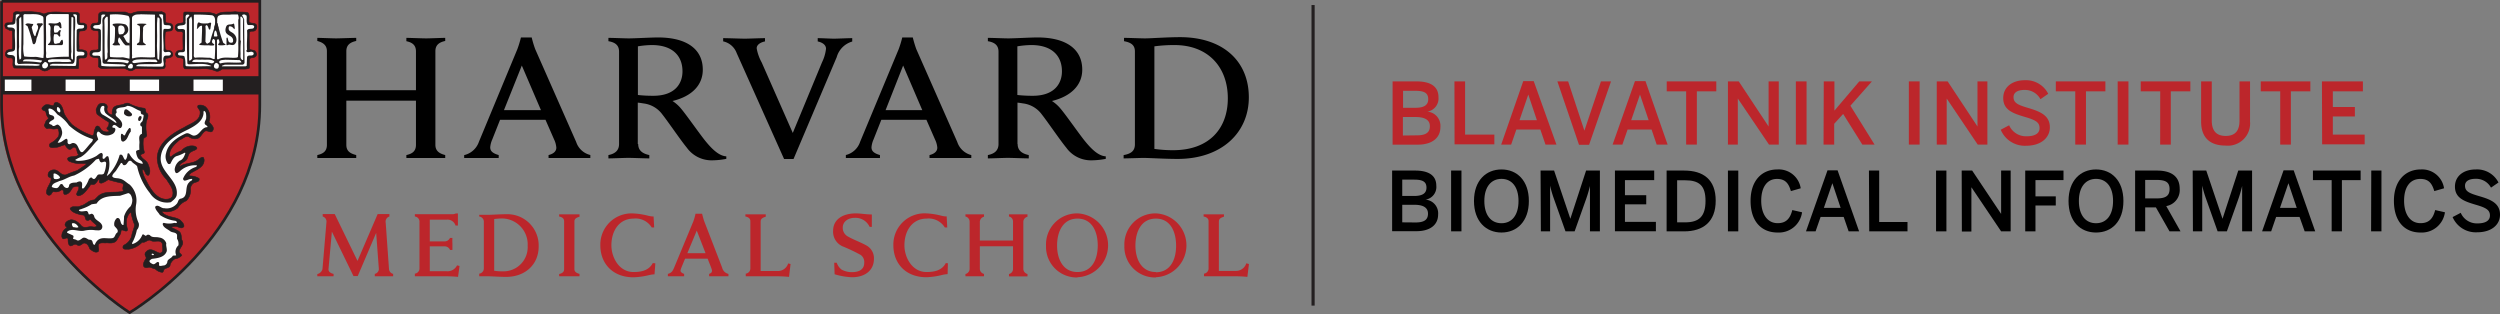 <svg id="Layer_1" data-name="Layer 1" xmlns="http://www.w3.org/2000/svg" viewBox="0 0 427.26 53.7"><rect x="0" y="0" width="427.26" height="53.7" fill="#808080" stroke="none"/><defs><style>.cls-1,.cls-4,.cls-6,.cls-7{fill:none;stroke:#231f20;}.cls-1{stroke-width:0.54px;}.cls-2{fill:#bc262b;}.cls-3{fill:#fff;}.cls-4{stroke-width:0.46px;}.cls-5{fill:#231f20;}.cls-6{stroke-width:0.09px;}.cls-7{stroke-width:0.1px;}</style></defs><title>HMS_DBMI_Logo</title><line class="cls-1" x1="224.41" y1="52.23" x2="224.41" y2="0.86"/><path d="M125.9,9.07a3.17,3.17,0,0,0-2.31-2V6.52c.73,0,3.15.09,3.7.09s2.71-.09,3.45-.09v.56c-.66.13-1.42.5-1.42,1.18a7.73,7.73,0,0,0,.85,2.4l5.32,12.06,5-12.08a7,7,0,0,0,.68-2.31c0-.64-.59-1.07-1.42-1.25V6.52c.66,0,2.28.09,2.79.09s2.38-.09,3.11-.09V7.1A3.85,3.85,0,0,0,143,9.76l-7.38,17.41H134L125.9,9.07Z"/><path d="M54.23,26.5c1-.22,1.64-.65,1.64-1.75v-16c0-1-.63-1.48-1.64-1.75V6.47c.51,0,2.69.09,3.21.09s2.93-.09,3.44-.09V7c-1,.22-1.69.66-1.69,1.75v6.67h11.9V8.79c0-1.09-.63-1.53-1.64-1.75V6.47c.5,0,2.78.09,3.39.09s2.75-.09,3.25-.09V7c-1,.22-1.68.66-1.68,1.75v16c0,1.05.67,1.49,1.68,1.75V27l-3.25,0-3.39,0V26.5c1-.22,1.64-.65,1.64-1.75V17.21H59.19v7.54c0,1.1.68,1.49,1.69,1.75V27l-3.44,0-3.21,0V26.5Zm25.13,0a3.48,3.48,0,0,0,2.49-2.27L88.42,8.4a17.47,17.47,0,0,0,.61-2h1.84a17.26,17.26,0,0,0,.6,2l7,15.86a3.36,3.36,0,0,0,2.42,2.23V27l-3.62,0-3.52,0V26.5c1-.25,1.33-.76,1.33-1.26a3.88,3.88,0,0,0-.38-1.4l-1.47-3.36H85.46l-1.34,3.38a4.1,4.1,0,0,0-.34,1.31c0,.57.3,1,1.45,1.33V27l-2.9,0-3,0V26.5Zm13.09-7.68L89.18,11.2l-3.05,7.62ZM79.36,26.5a3.48,3.48,0,0,0,2.49-2.27L88.42,8.4a17.47,17.47,0,0,0,.61-2h1.84a17.26,17.26,0,0,0,.6,2l7,15.86a3.36,3.36,0,0,0,2.42,2.23V27l-3.62,0-3.52,0V26.5c1-.25,1.33-.76,1.33-1.26a3.88,3.88,0,0,0-.38-1.4l-1.47-3.36H85.46l-1.34,3.38a4.1,4.1,0,0,0-.34,1.31c0,.57.3,1,1.45,1.33V27l-2.9,0-3,0V26.5Zm13.09-7.68L89.18,11.2l-3.05,7.62Zm52.08,7.68A3.43,3.43,0,0,0,147,24.23L153.59,8.4a17.47,17.47,0,0,0,.61-2H156a19.64,19.64,0,0,0,.6,2l7,15.86A3.38,3.38,0,0,0,166,26.5V27l-3.62,0-3.52,0V26.5c1-.25,1.33-.76,1.33-1.26a3.91,3.91,0,0,0-.39-1.4l-1.47-3.36h-7.71l-1.34,3.38a4.1,4.1,0,0,0-.34,1.31c0,.57.3,1,1.45,1.33V27l-2.83,0-3,0V26.5Zm13.09-7.68-3.27-7.62-3,7.62Zm34.43,7.68c1.24-.22,1.91-.71,1.91-1.83V8.79c0-1.09-.67-1.53-1.86-1.75V6.47c.69,0,3,.09,3.57.09,1,0,3.85-.21,6-.21,7.32,0,11.76,4.07,11.76,10.29,0,6-4.62,10.52-12.17,10.52-2.17,0-4.81-.17-5.82-.17-.61,0-2.72.08-3.41.08V26.5Zm5.24-1.05a22.35,22.35,0,0,0,3.21.22c6.14,0,9.34-3.69,9.34-8.86,0-5.35-3.37-9.11-9.12-9.11a25.31,25.31,0,0,0-3.43.22V25.45Z"/><path d="M109.07,24.61c0,1.06.67,1.63,1.9,1.89v.57c-.68,0-2.92-.09-3.56-.09s-2.75.09-3.43.09V26.5c1.14-.22,1.82-.79,1.82-1.89V8.84c0-1-.52-1.58-1.82-1.8V6.47c.69,0,2.86.09,3.47.09,1,0,3.86-.16,5-.16,4.92,0,7.66,2,7.66,5.51,0,2.74-2,4.59-5.18,5.35a6.37,6.37,0,0,1,1.42,1.25c.87,1,3.27,4.45,4.24,5.63s2.22,2.51,3.54,2.58v.43a13,13,0,0,1-2.43.25,5.19,5.19,0,0,1-4.31-2.15c-1.12-1.36-3.07-4.26-4.19-5.69A4.67,4.67,0,0,0,110,17.68c-.31-.05-.6-.1-1-.14v7.07Zm0-8.37a22.93,22.93,0,0,0,2.57.13c3.85,0,5-2.22,5-4.17,0-2.79-1.85-4.5-5.22-4.5a15.09,15.09,0,0,0-2.4.22v8.32Z"/><path d="M173.92,24.61c0,1.06.67,1.63,1.9,1.89v.57c-.68,0-2.92-.09-3.56-.09s-2.75.09-3.43.09V26.5c1.14-.22,1.82-.79,1.82-1.89V8.84c0-1-.53-1.58-1.82-1.8V6.47c.69,0,2.85.09,3.47.09,1,0,3.86-.16,5-.16,4.92,0,7.66,2,7.66,5.51,0,2.74-2.05,4.59-5.18,5.35a6.37,6.37,0,0,1,1.42,1.25c.88,1,3.27,4.45,4.24,5.63s2.21,2.51,3.54,2.58v.43a13.05,13.05,0,0,1-2.43.25,5.18,5.18,0,0,1-4.31-2.15c-1.12-1.36-3.07-4.26-4.19-5.69a4.67,4.67,0,0,0-3.16-1.88c-.32-.05-.6-.1-1-.14v7.07Zm0-8.37a23.07,23.07,0,0,0,2.57.13c3.84,0,5-2.22,5-4.17,0-2.79-1.85-4.5-5.22-4.5a15.09,15.09,0,0,0-2.4.22v8.32Z"/><path class="cls-2" d="M54.23,47.22l1.34,0,1.44,0v-.41c-.69-.15-.9-.53-.87-.81l.58-6.41,3.69,7.59h.73l3.15-7.38.46,6.2a.88.88,0,0,1-.7.81v.41l1.54,0,1.6,0v-.41a.93.93,0,0,1-.71-.83l-.56-7.89A.93.93,0,0,1,66.55,37v-.41c-.42,0-.79,0-1.06,0s-.57,0-.95,0l-3.44,8-3.89-8c-.36,0-.74,0-1,0s-.65,0-1.06,0V37a.9.9,0,0,1,.64,1L55.11,46a1.19,1.19,0,0,1-.88.84v.41Zm16.67,0,1.66,0h3.12a22.09,22.09,0,0,1,2.6.1l.26-1.87-.43-.1a1.79,1.79,0,0,1-1.8,1H73.45V42.1H76a1,1,0,0,1,.91.61h.41c0-.33,0-.87,0-1.05a10.15,10.15,0,0,1,0-1H76.9a1,1,0,0,1-.91.6H73.45V37.54h2.89a1.43,1.43,0,0,1,1.51,1h.41l0-2.06H77.9a1.37,1.37,0,0,1-.61.13H70.9V37a.89.89,0,0,1,.79.81v8.08a.9.9,0,0,1-.79.88v.41Zm11,0,1.66,0c.48,0,1.91.1,2.94.1,3.29,0,5.56-2.15,5.56-5.18a5.35,5.35,0,0,0-5.56-5.53c-1,0-2.46.1-2.94.1l-1.66,0V37a.9.9,0,0,1,.79.82v8.07a.9.9,0,0,1-.79.88v.41Zm2.55-9.78a9.37,9.37,0,0,1,1.51-.1A4.43,4.43,0,0,1,90.18,42a4.13,4.13,0,0,1-4.29,4.37,8.5,8.5,0,0,1-1.43-.1V37.44Zm11.11,9.78,1.77,0,1.71,0v-.41c-.62-.17-.87-.42-.87-.83V37.86c0-.41.25-.65.87-.82v-.41l-1.71,0-1.77,0V37c.62.13.85.41.85.82V46c0,.41-.23.69-.85.83v.41Zm16-2.26c-.64,1.25-1.94,1.53-3.29,1.53-2.46,0-3.78-2.48-3.78-4.57,0-2.54,1.38-4.56,3.78-4.56a3.24,3.24,0,0,1,3.12,1.52h.41L111.7,37a3.64,3.64,0,0,1-.85-.11,12.39,12.39,0,0,0-2.58-.41,5.33,5.33,0,0,0-5.67,5.45c0,3,2,5.46,5.67,5.46A12.69,12.69,0,0,0,111,47a5.15,5.15,0,0,1,.86-.12L112,45Zm2.58,2.26c.42,0,1.25,0,1.46,0s1,0,1.32,0v-.41c-.48-.17-.65-.4-.61-.61a3.3,3.3,0,0,1,.18-.56l.59-1.43h3.86l.56,1.43a4.52,4.52,0,0,1,.18.56c0,.21,0,.44-.49.61v.41l1.67,0c.25,0,1.22,0,1.63,0v-.41a1.43,1.43,0,0,1-1.08-1.09l-3.06-7.92c-.13-.35-.36-1.27-.36-1.27h-1.12a11.35,11.35,0,0,1-.36,1.27l-3.29,7.92c-.23.56-.43.92-1.08,1.09v.41Zm3.33-3.95,1.61-3.86,1.5,3.86Zm10,3.95,1.66,0h3.12a22,22,0,0,1,2.6.1l.26-2.2-.41-.1a1.83,1.83,0,0,1-1.82,1.3H130V37.86c0-.41.25-.65.87-.82v-.41l-1.74,0-1.74,0V37c.62.13.85.41.85.82v8.07a.9.9,0,0,1-.79.88v.41Zm15.17-.35a11.37,11.37,0,0,0,3,.51c2.16,0,3.72-1.15,3.72-3.15A2.48,2.48,0,0,0,148.16,42c-1-.58-2.24-1-3.19-1.55a1.68,1.68,0,0,1-.94-1.58c0-.93.84-1.64,2.05-1.64a2.65,2.65,0,0,1,2.54,1.54H149L149,36.65c-1,0-1.92-.18-2.74-.18-2.06,0-3.88.9-3.88,3A2.73,2.73,0,0,0,144,42.1a28.68,28.68,0,0,1,3.11,1.48,1.49,1.49,0,0,1,.59,1.33c0,1.16-.89,1.6-2.12,1.6a3.65,3.65,0,0,1-1.76-.44A2.49,2.49,0,0,1,143,44.9h-.43l.07,2Zm19-1.91c-.64,1.25-1.94,1.53-3.29,1.53-2.46,0-3.78-2.48-3.78-4.57,0-2.54,1.39-4.56,3.78-4.56a3.25,3.25,0,0,1,3.13,1.52h.41l-.1-1.89a3.7,3.7,0,0,1-.86-.11,12.39,12.39,0,0,0-2.58-.41,5.33,5.33,0,0,0-5.67,5.45c0,3,2,5.46,5.67,5.46a12.69,12.69,0,0,0,2.75-.41,5,5,0,0,1,.85-.12L162,45ZM165,47.22l1.54,0,1.63,0v-.41a.9.9,0,0,1-.71-.83V42.09h5.67V46a.88.88,0,0,1-.69.83v.41l1.61,0,1.55,0v-.41a.94.94,0,0,1-.71-.83V37.86a.93.93,0,0,1,.71-.82v-.41l-1.55,0-1.61,0V37a.87.87,0,0,1,.69.82v3.29h-5.67V37.86a.93.93,0,0,1,.71-.82v-.41l-1.63,0-1.54,0V37a.92.92,0,0,1,.71.82V46a.93.93,0,0,1-.71.83v.41Zm19.15.16a5.46,5.46,0,0,0,0-10.91A5.3,5.3,0,0,0,178.77,42a5.24,5.24,0,0,0,5.38,5.42Zm0-.89c-2.45,0-3.49-2.17-3.49-4.53s1-4.6,3.49-4.6,3.46,2.23,3.46,4.6-1,4.53-3.46,4.53Zm13.39.89a5.46,5.46,0,0,0,0-10.91A5.3,5.3,0,0,0,192.16,42a5.24,5.24,0,0,0,5.38,5.42Zm0-.89c-2.45,0-3.49-2.17-3.49-4.53s1-4.6,3.49-4.6S201,39.59,201,42s-1,4.53-3.47,4.53Zm8.27.73,1.66,0h3.12a21.83,21.83,0,0,1,2.59.1l.27-2.2L213,45a1.85,1.85,0,0,1-1.83,1.3h-2.86V37.86c0-.41.25-.65.87-.82v-.41l-1.74,0-1.74,0V37c.62.13.85.41.85.82v8.07a.9.9,0,0,1-.78.88v.41Z"/><path class="cls-2" d="M238,13.91h4.08c2.16,0,3.76.7,3.76,2.69a2.28,2.28,0,0,1-1.91,2.48v0a2.43,2.43,0,0,1,2.24,2.64c0,2-1.62,3-3.83,3H238Zm3.91,4.51c1.43,0,2.18-.44,2.18-1.47s-.65-1.43-2.15-1.43h-2.15v2.9Zm.24,4.71c1.55,0,2.22-.49,2.22-1.57S243.47,20,241.93,20h-2.17v3.16Z"/><path class="cls-2" d="M248.57,13.91h1.82V23h5v1.67h-6.8Z"/><path class="cls-2" d="M260.33,13.87h1.79L266,24.71h-1.87l-.88-2.57h-4.1l-.89,2.57h-1.7Zm2.33,6.67-1.47-4.38h0l-1.5,4.38Z"/><path class="cls-2" d="M266.16,13.91H268l2.78,8.42h0l2.83-8.42h1.72l-3.75,10.84h-1.72Z"/><path class="cls-2" d="M279.42,13.87h1.8L285,24.71h-1.87l-.87-2.57h-4.1l-.89,2.57H275.6Zm2.34,6.67-1.48-4.38h0l-1.5,4.38Z"/><path class="cls-2" d="M288.17,15.61h-3.32v-1.7h8.47v1.7H290v9.1h-1.83Z"/><path class="cls-2" d="M295.31,13.91h1.85l5.1,7.71h0V13.91H304v10.8h-1.67L297,16.84h0v7.87h-1.69Z"/><path class="cls-2" d="M306.92,13.91h1.83v10.8h-1.83Z"/><path class="cls-2" d="M311.69,13.91h1.82v5l4.25-5h2.16l-3.68,4.16,4.13,6.64h-2.09L315,19.47l-1.53,1.69v3.55h-1.82Z"/><path class="cls-2" d="M326.23,13.91h1.84v10.8h-1.84Z"/><path class="cls-2" d="M331,13.91h1.86l5.1,7.71h0V13.91h1.69v10.8H338l-5.3-7.87h0v7.87H331Z"/><path class="cls-2" d="M341.93,22.17l1.44-.76a3.13,3.13,0,0,0,3,1.88c1.31,0,2.2-.42,2.2-1.4s-.67-1.37-2.45-1.89c-2.09-.62-3.76-1.19-3.76-3.24,0-1.84,1.5-3.05,3.69-3.05a4.25,4.25,0,0,1,4,2.32l-1.33.92A3,3,0,0,0,346,15.37c-1.19,0-1.88.44-1.88,1.23,0,1,.77,1.34,2.54,1.86,2,.6,3.67,1.27,3.67,3.3,0,1.77-1.5,3.15-4.06,3.15A4.47,4.47,0,0,1,341.93,22.17Z"/><path class="cls-2" d="M354.67,15.61h-3.32v-1.7h8.47v1.7H356.5v9.1h-1.83Z"/><path class="cls-2" d="M361.92,13.91h1.84v10.8h-1.84Z"/><path class="cls-2" d="M369.19,15.61h-3.33v-1.7h8.48v1.7H371v9.1h-1.82Z"/><path class="cls-2" d="M376.18,20.77V13.91H378v6.7c0,1.65.71,2.62,2.38,2.62s2.36-.94,2.36-2.61V13.91h1.8v6.84a3.8,3.8,0,0,1-4.18,4.13C377.39,24.88,376.18,23.22,376.18,20.77Z"/><path class="cls-2" d="M389.7,15.61h-3.33v-1.7h8.48v1.7h-3.33v9.1H389.7Z"/><path class="cls-2" d="M396.83,13.91h7v1.7h-5.14v2.68h3.77v1.62h-3.77V23h5.44v1.67h-7.27Z"/><path d="M237.92,29.15h3.93c2.08,0,3.62.68,3.62,2.58a2.19,2.19,0,0,1-1.84,2.39v0a2.34,2.34,0,0,1,2.15,2.54c0,1.91-1.56,2.85-3.68,2.85h-4.18Zm3.76,4.34c1.38,0,2.11-.42,2.11-1.42s-.63-1.37-2.08-1.37h-2.06v2.79Zm.24,4.53c1.49,0,2.13-.47,2.13-1.51S243.21,35,241.74,35h-2.09v3Z"/><path d="M248,29.15h1.77V39.54H248Z"/><path d="M251.91,34.35c0-3.5,2.06-5.39,4.7-5.39s4.68,1.89,4.68,5.39-2.05,5.39-4.68,5.39S251.91,37.84,251.91,34.35Zm7.61,0c0-2.45-1.17-3.78-2.91-3.78s-2.93,1.33-2.93,3.78,1.16,3.8,2.93,3.8S259.52,36.79,259.52,34.35Z"/><path d="M263.29,29.15h2.31l2.78,8.24h0l2.69-8.24h2.36V39.54h-1.7V31.79h0a22,22,0,0,1-.62,2.12l-2,5.63h-1.56l-2-5.63a17.1,17.1,0,0,1-.63-2.19h0v7.82h-1.58Z"/><path d="M276,29.15h6.71v1.63h-5v2.58h3.64v1.56h-3.64v3H283v1.6h-7Z"/><path d="M284.83,29.15h3c3.26,0,5.39,1.52,5.39,5.15s-2.17,5.24-5.39,5.24h-3ZM288,38c2.37,0,3.48-1,3.48-3.67s-1.13-3.52-3.51-3.52h-1.34V38Z"/><path d="M295.31,29.15h1.77V39.54h-1.77Z"/><path d="M299.18,34.32c0-3.48,1.95-5.36,4.57-5.36a3.8,3.8,0,0,1,4,3.22l-1.68.48c-.39-1.37-1-2.08-2.37-2.08C302,30.58,301,32,301,34.3s1.05,3.84,2.81,3.84c1.35,0,2.11-.68,2.5-2.24l1.67.38a4,4,0,0,1-4.18,3.46C301.08,39.74,299.18,37.9,299.18,34.32Z"/><path d="M312.33,29.11h1.72l3.68,10.43h-1.79l-.85-2.47h-3.94l-.86,2.47h-1.64Zm2.24,6.41-1.41-4.21h0l-1.45,4.21Z"/><path d="M319.41,29.15h1.75v8.79H326v1.6h-6.54Z"/><path d="M330.88,29.15h1.77V39.54h-1.77Z"/><path d="M335.26,29.15h1.79L342,36.56h0V29.15h1.63V39.54H342L336.92,32h0v7.57h-1.63Z"/><path d="M346.12,29.15h6.54v1.63h-4.79v2.78h3.47v1.56h-3.47v4.42h-1.75Z"/><path d="M353.52,34.35c0-3.5,2.06-5.39,4.7-5.39s4.68,1.89,4.68,5.39-2,5.39-4.68,5.39S353.52,37.84,353.52,34.35Zm7.61,0c0-2.45-1.17-3.78-2.91-3.78s-2.93,1.33-2.93,3.78,1.16,3.8,2.93,3.8S361.13,36.79,361.13,34.35Z"/><path d="M364.9,29.15h3.72c2.47,0,3.9,1,3.9,3.12a2.77,2.77,0,0,1-2.3,2.95l2.44,4.32h-1.88l-2.33-4.1h-1.83v4.1H364.9Zm3.65,4.76c1.46,0,2.24-.36,2.24-1.6s-.77-1.56-2.26-1.56h-1.91v3.16Z"/><path d="M374.74,29.15h2.32l2.78,8.24h0l2.69-8.24h2.36V39.54h-1.7V31.79h0a21.9,21.9,0,0,1-.61,2.12l-2,5.63H379l-2-5.63a17.1,17.1,0,0,1-.63-2.19h0v7.82h-1.59Z"/><path d="M390.27,29.11H392l3.68,10.43h-1.8L393,37.07h-4l-.85,2.47H386.6Zm2.25,6.41-1.42-4.21h0l-1.44,4.21Z"/><path d="M398.49,30.78h-3.2V29.15h8.15v1.63h-3.2v8.76h-1.75Z"/><path d="M405.26,29.15H407V39.54h-1.77Z"/><path d="M409.13,34.32c0-3.48,2-5.36,4.57-5.36a3.8,3.8,0,0,1,4,3.22l-1.67.48c-.4-1.37-1-2.08-2.38-2.08-1.75,0-2.78,1.37-2.78,3.72s1.06,3.84,2.81,3.84c1.35,0,2.11-.68,2.5-2.24l1.67.38a4,4,0,0,1-4.18,3.46C411,39.74,409.13,37.9,409.13,34.32Z"/><path d="M419.16,37.1l1.39-.73a3,3,0,0,0,2.87,1.81c1.26,0,2.12-.41,2.12-1.35s-.65-1.32-2.36-1.82c-2-.59-3.62-1.14-3.62-3.12,0-1.77,1.44-2.93,3.55-2.93A4.1,4.1,0,0,1,427,31.19l-1.28.88a2.87,2.87,0,0,0-2.63-1.51c-1.15,0-1.81.42-1.81,1.17,0,1,.75,1.3,2.45,1.8,2,.58,3.53,1.22,3.53,3.17,0,1.7-1.44,3-3.91,3A4.31,4.31,0,0,1,419.16,37.1Z"/><path class="cls-2" d="M22.16.18H.05L0,17.87C0,39.56,21.75,53.38,22,53.51l.07.05a1,1,0,0,0,.19-.1C25.92,51,44.36,38,44.36,18V.22s-22.2,0-22.2,0ZM44.23,15.85H.44V13.3H44.23v2.55Z"/><path class="cls-3" d="M9.5,17.9s-.05.28-.05.28c0,.17-.15.29-.32.25l-.63-.1a1.16,1.16,0,0,0-.68-.06,1.91,1.91,0,0,0-.35.32l.1.05a.74.74,0,0,1,.55.53,1.24,1.24,0,0,0,.3.69l.11.15a.34.34,0,0,1,.08.19.21.21,0,0,1-.07.15l-.29.34-.17.18-.21.54c.06.12.13.23.22.24a1.48,1.48,0,0,1,.7,0l.41,0h.08l.16,0a.79.79,0,0,1,.64.11l.2.42a1.27,1.27,0,0,1,.07.37,2.81,2.81,0,0,1,0,.44l0,.24a.34.34,0,0,1-.06.15,3.88,3.88,0,0,1-1.54,1.33l.05,0a.1.1,0,0,0,0,.07v0c.08.07.32.05.49,0l.17,0a2.72,2.72,0,0,0,.79-.21L11,24.4c.15,0,.25,0,.32.18a1.38,1.38,0,0,0,.52.63s0,0,.16-.14a.78.78,0,0,1,.85-.21.2.2,0,0,1,.08,0,1.36,1.36,0,0,1,.44.77,1,1,0,0,0,.2.44.34.34,0,0,1,.09.19.25.25,0,0,1,0,.08.52.52,0,0,1-.37.48l-.05,0-.09.05-.69.11a1.67,1.67,0,0,0-.6.13s0,.06.09.09a3.72,3.72,0,0,0,1.17.3l.24,0,.54,0,.88,0a.25.25,0,0,1,.23.16.29.29,0,0,1,0,.32l-.14.23a.43.43,0,0,1-.09.1l-1.42.95-.84.31-1.09.43-.07,0a1.57,1.57,0,0,1-1.43-.47c-.25-.2-.46-.38-.71-.36a.81.81,0,0,0-.62.24.44.44,0,0,0-.09.29s0,.07,0,.11l.07,0a.57.57,0,0,1,.44.54,2.9,2.9,0,0,1-.42,1.26,2.54,2.54,0,0,0-.36,1s0,0,0,.07,0,.14.06.16l0,0a.2.2,0,0,0,.11,0l.08-.14A.76.76,0,0,1,9,32.41h.1c.56.07.88,0,1.08-.21a.27.27,0,0,1,.18-.1.63.63,0,0,1,.5.14.64.64,0,0,1,.23.46v.15c.34-.06.58-.37.86-.85l.12-.19a.41.41,0,0,1,.21-.15l.24-.06a1.09,1.09,0,0,1,1,0,.35.35,0,0,1,.14.2,1.13,1.13,0,0,1,0,.25,1.67,1.67,0,0,1-.24.77l-.1.26A2.57,2.57,0,0,0,14.7,32l.24-.3a.76.76,0,0,1,.69-.52h.09c.19.06.27,0,.53-.37l.43-.48c.06-.06.09-.06.19-.06H17c.09,0,.16,0,.22,0a.23.23,0,0,1,.09.18v.44l.42-.16.6-.37a.32.32,0,0,1,.27,0l2.2.57a.71.71,0,0,1,.53.73,1.84,1.84,0,0,1,0,.26c0,.09,0,.15,0,.2s0,.11,0,.13a.35.35,0,0,1,.09.23.59.59,0,0,1,0,.13c-.09.21-.32.46-.91.46l-1.11.06a3.4,3.4,0,0,0-2.42.62l-.6.61a.34.34,0,0,1-.22.09,2.19,2.19,0,0,0-1.11.45,3,3,0,0,1-1.12.52,1.82,1.82,0,0,1-1,.16,1.24,1.24,0,0,0-.53,0,2.53,2.53,0,0,0,1.31.64,2,2,0,0,0,.27,0,.8.8,0,0,1,.77.38.2.2,0,0,1,0,.11c0,.3.08.41.2.46l.05,0a.57.57,0,0,1,.71,0l.52.52.58.59a.24.24,0,0,1,0,.33.92.92,0,0,1-1.07.34l-.25,0a1.15,1.15,0,0,0-.33,0,1.5,1.5,0,0,1-1.57-.34l.06.06-.44-.37a1.72,1.72,0,0,0-1.1-.6c-.45.13-.65.27-.69.5v0l.11.12.19.21a.24.24,0,0,1,.07.18v0a.29.29,0,0,1-.16.21,1.48,1.48,0,0,0-.78,1.07,1,1,0,0,0,0,.17l0,.07.14,0a.77.77,0,0,1,.7,0,.29.29,0,0,1,.17.24l0,.34c0,.38.06.55.19.64l.17-.07a.92.92,0,0,1,1.08,0c.08,0,.19,0,.45-.17l.42-.2s0,0,.09,0c.78,0,1.09.68,1.3,1.12h0l0,0c.34.27.63.46.88.39a.45.45,0,0,0,0-.11,1.57,1.57,0,0,0,0-.27,1.76,1.76,0,0,1,0-.34.78.78,0,0,1,.49-.76c.05,0,.77-.07.77-.07h.56c.67.07,1.21.08,1.44-.4l.56-.95c0-.09.11-.55.11-.55a.3.3,0,0,1,.22-.25,1,1,0,0,1,.68.09l.17,0a4.13,4.13,0,0,1-.19-1.15,4,4,0,0,1,0-.6A2.77,2.77,0,0,1,22.12,36a.33.33,0,0,1,.35-.07l.15,0a.32.32,0,0,1,.19.23L23,37a5.14,5.14,0,0,0,.36,1.32c0,.07.05.1,0,.17l-.27,1.07-.22.85a2.75,2.75,0,0,1-1.48,1.8s0,.07,0,.11h.59a3.54,3.54,0,0,0,2.14-1.11.32.32,0,0,1,.32-.1c.16,0,.29,0,.5-.14A1,1,0,0,1,26,40.85a1.09,1.09,0,0,0,.73.09c.43,0,1.16-.1,1.36.75v.13l0,.39c.05.4.14,1.15-.66,1.36-.06,0-.07,0-.13,0l-.82-.31c-.64-.31-.93-.4-1.26,0-.07.08-.17.2-.13.28s.39.68,0,1l.07-.09,0,.08c-.21.35-.35.62-.25.85,0,0,0,.07.32,0a1.27,1.27,0,0,1,1,.11l.4.11.18.07.12.1a1.7,1.7,0,0,0,.79.42l0-.06.18-.35s.54-.29.54-.29c.33-.12.37-.16.37-.28a2,2,0,0,1,1-1.33.65.65,0,0,1,.2,0,2.09,2.09,0,0,0,.7-.28l0,0-.13-.14a.71.71,0,0,1-.12-.18,2,2,0,0,1,0-.23,1.76,1.76,0,0,1,.36-.93,1.16,1.16,0,0,0,.26-.58.44.44,0,0,0-.11-.28.19.19,0,0,1-.05-.1l-.09-.53a1.12,1.12,0,0,0-.31-.81l-.57-.29-.62-.3a.25.25,0,0,1-.15-.27c0-.28.18-.44.53-.49h.08a1.47,1.47,0,0,1,1,.12c.28.1.37.1.44.06a1.5,1.5,0,0,0-.47-.67,3.33,3.33,0,0,0-1.26-.47,3,3,0,0,1-1.94-1,.3.3,0,0,1-.06-.18.29.29,0,0,1,.1-.23l.08-.09a.33.33,0,0,1,.3-.09,2.67,2.67,0,0,0,2.35-.5,3.24,3.24,0,0,1,1.47-1.24,2.18,2.18,0,0,0,.58-1.84,1.7,1.7,0,0,1,.5-1.07l.63-.3a.73.73,0,0,0,.32-.14,2.22,2.22,0,0,0-1.21-.3.43.43,0,0,1-.19,0A.47.47,0,0,1,32,30V30a.71.71,0,0,1,.26-.47l.05,0a.6.6,0,0,1,.08-.08l.69-.39c.91-.49,1.47-.84,1.47-1.6v0a.34.34,0,0,0,0-.08,1.32,1.32,0,0,0-.33.2l-.48.32a4.85,4.85,0,0,1-1.44.46,4.62,4.62,0,0,0-1.33.44.26.26,0,0,1-.17,0,.43.43,0,0,1-.4-.26.53.53,0,0,1,.12-.58,1.73,1.73,0,0,1,.61-.46c.26-.15.42-.25.5-.44l.09-.26a1.57,1.57,0,0,1,.79-1.07l.45-.23a2.06,2.06,0,0,0,.18-.11s0,0-.07,0a2,2,0,0,0-1.89.73l-.1.07-.29.12a3.77,3.77,0,0,0-1.37.79.57.57,0,0,1-.13.08.52.52,0,0,1-.45-.07.51.51,0,0,1-.21-.41c-.12-1.19.83-2.06,1.6-2.75l.18-.17.14-.08.46-.24a1.4,1.4,0,0,1,1.4-.26,1.52,1.52,0,0,0,1.18.28,1.37,1.37,0,0,0,.59-.56,2.36,2.36,0,0,1,.7-.71,1.17,1.17,0,0,1,.82,0,1,1,0,0,0,.31.06l0-.07a.28.28,0,0,0,0-.09c0-.22-.15-.42-.38-.71L35.42,21a.25.25,0,0,1-.05-.16.59.59,0,0,1,0-.13,1.94,1.94,0,0,0,.13-.71,2,2,0,0,0-.67-1.5,1.51,1.51,0,0,0-.71-.19l.09.16.28.6a1.7,1.7,0,0,1,0,.22c0,1.32-1.14,1.89-2.07,2.35l-.8.44C29.78,23,27.32,24.5,27.18,27a5.12,5.12,0,0,0,1.53,3.48l0,.06.35.54a3.71,3.71,0,0,1,.81,2,2.05,2.05,0,0,1-.09.58,1.48,1.48,0,0,1-1.49.75c-1.84-.12-2.85-2-3.58-3.33l-.11-.21-.15-.33A4.42,4.42,0,0,1,24,29.09a.35.35,0,0,1,.1-.26.48.48,0,0,1,.66,0s.37.55.37.55a1.43,1.43,0,0,0,.1.19.92.92,0,0,0,.08-.27,3,3,0,0,0-.26-1l0-.11a3.07,3.07,0,0,0-.51-.53,2.59,2.59,0,0,1-.73-.87l0-.11v-.05A.61.61,0,0,1,24.3,26l.09,0a5.5,5.5,0,0,1-.21-1.47,6.47,6.47,0,0,1,.05-.76v0s0,0,0,0,0,0,0,0l.42-.45c.13-.08.14-.09.14-.12a6.36,6.36,0,0,1-.18-1.61c0-.21,0-.43,0-.64l.15-.53a1.61,1.61,0,0,0,.14-.53.42.42,0,0,0,0-.15.83.83,0,0,1-.35-.66l0-.17h.07a4.58,4.58,0,0,1-2-.56l-.68-.3a.9.9,0,0,0-.55.12l-.35.12-.39.07a1.63,1.63,0,0,0-1,.36c-.12.15-.12.34-.12.67v.21a.36.36,0,0,1,0,.1.46.46,0,0,1-.28.31.6.6,0,0,1-.51-.08l-.05,0a1.26,1.26,0,0,1-.64-1.48.23.23,0,0,0-.1-.22.8.8,0,0,0-.64-.09c-.18.07-.27.25-.4.56l-.08.17v.07a1.18,1.18,0,0,0,.13.55A4.8,4.8,0,0,0,18,20l.94.6a.19.19,0,0,1,.1.14,1,1,0,0,1,.05.3,1.36,1.36,0,0,1-.34.82l0,0a.65.65,0,0,1,.31.5.41.41,0,0,1,0,.11.34.34,0,0,1-.24.26,1.73,1.73,0,0,1-1.55-.33L17,22.09c-.09-.15-.14-.21-.2-.23a1,1,0,0,0-.12.25l-.14.27s0,.23,0,.23a1.07,1.07,0,0,1-.3.74.3.3,0,0,1-.24.08l-.26,0a11.89,11.89,0,0,1-3.45-1.88A6.49,6.49,0,0,1,11,20.08l-.29-.39a.31.31,0,0,1,0-.1l-.11-.37c-.2-.72-.37-1.19-.89-1.35l-.14,0Zm.76,4.25Zm-2.33-.46.13,0a.31.31,0,0,0-.13,0Zm10.69.38c.05-.07.08-.07.08-.12h0a.83.83,0,0,0-.08.12Zm5.75,4s0,0,0,.06,0-.07,0-.11,0,0,0,.05Zm-7.06,4.91h0s0,0,0,0l0,0Zm0,.07a.15.15,0,0,1,0-.06h0V31ZM11,32.89h0Zm10.56,6.27a.52.52,0,0,0,0,.11.5.5,0,0,0,0-.12ZM22,42.28h0Z"/><path class="cls-4" d="M.27.23H44.4s0,2.63,0,17.75c0,22.34-22.25,35.45-22.25,35.45S.27,39.66.27,17.87h0V.23"/><path class="cls-5" d="M31.07,43.59h0c-.15-.12-.32-.35-.42-.43-.17-.78,1-1.3.43-2.14-.14-.49,0-1.13-.52-1.5a11.38,11.38,0,0,0-1.21-.61c0-.2.26-.14.4-.2.64-.17,1.22.61,1.68,0,.06-.44-.35-.81-.64-1.1-.95-.66-2.39-.4-3.12-1.41l.09-.09a3,3,0,0,0,2.63-.58,2.91,2.91,0,0,1,1.44-1.21,2.47,2.47,0,0,0,.72-2.11,1.37,1.37,0,0,1,.41-.84c.35-.31,1.24-.2,1.07-.86a2.87,2.87,0,0,0-1.59-.44c-.26-.14.06-.34.14-.46.93-.6,2.37-1,2.31-2.34-.08-.14,0-.37-.28-.4-.41.06-.64.43-1,.61-.86.49-2,.4-2.8.92-.17,0-.11-.23,0-.29.31-.43.95-.46,1.18-1s.26-1,.75-1.18c.29-.23.75-.23.92-.58,0-.2-.26-.32-.43-.38a2.28,2.28,0,0,0-2.22.81,4.86,4.86,0,0,0-1.76,1A.18.18,0,0,1,29,26.6c-.12-1.15.92-2,1.67-2.68.55-.15,1-.81,1.65-.52a1.72,1.72,0,0,0,1.41.28c.64-.23.78-.95,1.36-1.29.43-.15,1,.49,1.3-.12s-.38-1-.67-1.47a2.32,2.32,0,0,0-.63-2.57A1.52,1.52,0,0,0,33.87,18c-.31.4.29.66.32,1.07.15,1.64-1.64,2-2.71,2.71-2,1-4.48,2.57-4.62,5.17a5.45,5.45,0,0,0,1.61,3.72c.52.9,1.36,1.74,1,2.86-.2.46-.75.52-1.18.52-1.73-.12-2.69-2-3.41-3.38a5,5,0,0,1-.57-1.61c.08-.09.17-.06.26,0,.31.29.28,1,.83.89.43-.6.12-1.33-.11-1.93s-1-.84-1.24-1.42c0-.43.6-.17.63-.6a5.37,5.37,0,0,1-.17-2.23c.11-.32.58-.29.58-.69A6.82,6.82,0,0,1,25,20.86c.09-.47.46-1,.2-1.45-.52-.14-.08-.78-.57-.92A6.8,6.8,0,0,1,22,17.65c-.44-.11-.75.14-1.1.23-.55.12-1.13.12-1.5.52a1.56,1.56,0,0,0-.21,1.1c-.08.26-.31,0-.43,0a.94.94,0,0,1-.43-1.1.53.53,0,0,0-.2-.55,1.12,1.12,0,0,0-1-.14c-.4.14-.52.6-.69.95a1.5,1.5,0,0,0,.17.87,19.86,19.86,0,0,0,2,1.35,1.11,1.11,0,0,1-.35,1c0,.32.43.32.37.61a1.4,1.4,0,0,1-1.27-.26c-.23-.2-.28-.63-.66-.69s-.41.46-.55.69,0,.7-.26.9l-.26,0a12.11,12.11,0,0,1-3.29-1.82A8.73,8.73,0,0,1,11,19.5c-.23-.72-.35-1.73-1.27-2-.21,0-.46.05-.49.28l-.06.29c-.46,0-.93-.32-1.42-.14a1.76,1.76,0,0,0-.6.55c0,.52.6.31.69.72a1.89,1.89,0,0,0,.46,1c-.11.2-.34.32-.46.52l-.29.72c.12.23.26.52.55.55.4-.17.75.12,1.18.06.26,0,.7-.2.73.23a1.91,1.91,0,0,1,0,1,3.49,3.49,0,0,1-1.42,1.21.49.49,0,0,0-.11.55c.2.29.66.18,1,.15.6,0,1.07-.38,1.64-.44a1.77,1.77,0,0,0,.67.78c.46.12.58-.52,1-.34s.26.84.6,1.18c0,.2-.17.2-.28.29-.5.17-1.19,0-1.56.4a.49.49,0,0,0,.31.52,4.93,4.93,0,0,0,1.51.38,10.59,10.59,0,0,1,1.38,0l-.14.23-1.42.95a17.82,17.82,0,0,0-1.9.73c-.9.23-1.27-.9-2.08-.84a1.1,1.1,0,0,0-.81.32.83.83,0,0,0-.17.77c.11.27.49.15.49.44,0,.81-.73,1.38-.78,2.22a.49.49,0,0,0,.26.55.43.43,0,0,0,.49-.09c.17-.17.17-.43.46-.49a1.52,1.52,0,0,0,1.36-.31.31.31,0,0,1,.34.28c0,.2,0,.44.2.52.73,0,1.07-.72,1.39-1.24.32-.06.67-.29,1-.08.12.49-.29.83-.37,1.29a.4.4,0,0,0,.32.26c.86-.11,1.35-.92,1.87-1.55.09-.18.18-.41.44-.41.66.2.83-.6,1.24-.9H17c.06.21-.09.35,0,.56.29.31.61,0,.9-.09l.6-.38c.72.23,1.47.41,2.22.58s0,.87.38,1.24c-.09.2-.35.26-.61.26-1.27.17-2.74-.17-3.75.78l-.61.61c-1,0-1.44.83-2.31,1-.57.4-1.47-.17-1.84.49.28.61,1,.81,1.64,1,.26.12.69,0,.84.26s.09.64.43.75.41-.29.64-.08c.32.43.78.63,1,1-.21.37-.7.14-1,.14l-.06,0c-.52.06-1.18.32-1.59-.17s-1-1-1.76-1c-.43.11-.89.29-1,.78-.06.29.23.4.34.58a1.56,1.56,0,0,0-.89,1.58c.06.15.12.32.32.32s.46-.23.72-.09c.06.44-.06,1.1.46,1.31.41-.06.69-.5,1.13-.18s.78-.2,1.15-.32c.61,0,.84.58,1,1,.38.29.9.75,1.42.47.34-.49-.32-1.13.34-1.45.41-.11.75,0,1.16-.06.63.06,1.41.12,1.76-.57l.58-1,.11-.6c.38-.12.93.49,1.1-.09a3.72,3.72,0,0,1-.17-1.79,2.47,2.47,0,0,1,.6-1.13l.15.06A9.87,9.87,0,0,0,23,38.41c-.06.67-.41,1.24-.49,1.91a2.47,2.47,0,0,1-1.3,1.56.44.44,0,0,0-.18.51c.18.32.61.15.93.21a3.92,3.92,0,0,0,2.34-1.21c.63.17.95-.61,1.53-.26s1.7-.35,1.93.63c-.09.46.35,1.3-.4,1.5-.75-.11-1.62-1.1-2.37-.23a.55.55,0,0,0-.17.64c.11.2.26.46.05.63-.2.35-.49.78-.31,1.21.14.26.43.26.69.21.43-.18.84.2,1.27.23a1.94,1.94,0,0,0,1.24.6c.2-.11.18-.37.32-.54.32-.26,1-.21,1-.78a1.77,1.77,0,0,1,.83-1,1.72,1.72,0,0,0,1.16-.59Z"/><path class="cls-6" d="M31.07,43.59h0c-.15-.12-.32-.35-.42-.43-.17-.78,1-1.3.43-2.14-.14-.49,0-1.13-.52-1.5a11.38,11.38,0,0,0-1.21-.61c0-.2.26-.14.4-.2.64-.17,1.22.61,1.68,0,.06-.44-.35-.81-.64-1.1-.95-.66-2.39-.4-3.12-1.41l.09-.09a3,3,0,0,0,2.63-.58,2.91,2.91,0,0,1,1.44-1.21,2.47,2.47,0,0,0,.72-2.11,1.37,1.37,0,0,1,.41-.84c.35-.31,1.24-.2,1.07-.86a2.87,2.87,0,0,0-1.59-.44c-.26-.14.06-.34.14-.46.93-.6,2.37-1,2.31-2.34-.08-.14,0-.37-.28-.4-.41.06-.64.43-1,.61-.86.49-2,.4-2.8.92-.17,0-.11-.23,0-.29.31-.43.95-.46,1.18-1s.26-1,.75-1.18c.29-.23.75-.23.92-.58,0-.2-.26-.32-.43-.38a2.28,2.28,0,0,0-2.22.81,4.86,4.86,0,0,0-1.76,1A.18.18,0,0,1,29,26.6c-.12-1.15.92-2,1.67-2.68.55-.15,1-.81,1.65-.52a1.72,1.72,0,0,0,1.41.28c.64-.23.78-.95,1.36-1.29.43-.15,1,.49,1.3-.12s-.38-1-.67-1.47a2.32,2.32,0,0,0-.63-2.57A1.52,1.52,0,0,0,33.87,18c-.31.4.29.66.32,1.07.15,1.64-1.64,2-2.71,2.71-2,1-4.48,2.57-4.62,5.17a5.45,5.45,0,0,0,1.61,3.72c.52.9,1.36,1.74,1,2.86-.2.46-.75.52-1.18.52-1.73-.12-2.69-2-3.41-3.38a5,5,0,0,1-.57-1.61c.08-.09.17-.06.26,0,.31.29.28,1,.83.89.43-.6.12-1.33-.11-1.93s-1-.84-1.24-1.42c0-.43.6-.17.63-.6a5.37,5.37,0,0,1-.17-2.23c.11-.32.58-.29.58-.69A6.82,6.82,0,0,1,25,20.86c.09-.47.46-1,.2-1.45-.52-.14-.08-.78-.57-.92A6.8,6.8,0,0,1,22,17.65c-.44-.11-.75.14-1.1.23-.55.12-1.13.12-1.5.52a1.56,1.56,0,0,0-.21,1.1c-.08.26-.31,0-.43,0a.94.94,0,0,1-.43-1.1.53.53,0,0,0-.2-.55,1.12,1.12,0,0,0-1-.14c-.4.14-.52.6-.69.95a1.5,1.5,0,0,0,.17.87,19.86,19.86,0,0,0,2,1.35,1.11,1.11,0,0,1-.35,1c0,.32.43.32.37.61a1.4,1.4,0,0,1-1.27-.26c-.23-.2-.28-.63-.66-.69s-.41.46-.55.69,0,.7-.26.9l-.26,0a12.11,12.11,0,0,1-3.29-1.82A8.73,8.73,0,0,1,11,19.5c-.23-.72-.35-1.73-1.27-2-.21,0-.46.05-.49.28l-.06.29c-.46,0-.93-.32-1.42-.14a1.76,1.76,0,0,0-.6.55c0,.52.6.31.69.72a1.89,1.89,0,0,0,.46,1c-.11.2-.34.32-.46.52l-.29.72c.12.23.26.52.55.55.4-.17.75.12,1.18.06.26,0,.7-.2.73.23a1.91,1.91,0,0,1,0,1,3.49,3.49,0,0,1-1.42,1.21.49.49,0,0,0-.11.55c.2.29.66.18,1,.15.6,0,1.07-.38,1.64-.44a1.77,1.77,0,0,0,.67.78c.46.12.58-.52,1-.34s.26.84.6,1.18c0,.2-.17.2-.28.29-.5.17-1.19,0-1.56.4a.49.49,0,0,0,.31.52,4.93,4.93,0,0,0,1.51.38,10.59,10.59,0,0,1,1.38,0l-.14.23-1.42.95a17.82,17.82,0,0,0-1.9.73c-.9.23-1.27-.9-2.08-.84a1.1,1.1,0,0,0-.81.32.83.83,0,0,0-.17.77c.11.27.49.15.49.44,0,.81-.73,1.38-.78,2.22a.49.49,0,0,0,.26.55.43.43,0,0,0,.49-.09c.17-.17.17-.43.46-.49a1.52,1.52,0,0,0,1.36-.31.31.31,0,0,1,.34.28c0,.2,0,.44.2.52.73,0,1.07-.72,1.39-1.24.32-.06.67-.29,1-.08.12.49-.29.83-.37,1.29a.4.4,0,0,0,.32.26c.86-.11,1.35-.92,1.87-1.55.09-.18.18-.41.44-.41.66.2.83-.6,1.24-.9H17c.06.21-.09.35,0,.56.29.31.61,0,.9-.09l.6-.38c.72.23,1.47.41,2.22.58s0,.87.38,1.24c-.09.2-.35.26-.61.26-1.27.17-2.74-.17-3.75.78l-.61.61c-1,0-1.44.83-2.31,1-.57.4-1.47-.17-1.84.49.28.61,1,.81,1.64,1,.26.12.69,0,.84.26s.09.64.43.75.41-.29.64-.08c.32.43.78.63,1,1-.21.37-.7.14-1,.14l-.06,0c-.52.06-1.18.32-1.59-.17s-1-1-1.76-1c-.43.11-.89.29-1,.78-.06.29.23.4.34.58a1.56,1.56,0,0,0-.89,1.58c.06.15.12.32.32.32s.46-.23.72-.09c.06.44-.06,1.1.46,1.31.41-.06.69-.5,1.13-.18s.78-.2,1.15-.32c.61,0,.84.58,1,1,.38.29.9.75,1.42.47.34-.49-.32-1.13.34-1.45.41-.11.75,0,1.16-.06.63.06,1.41.12,1.76-.57l.58-1,.11-.6c.38-.12.93.49,1.1-.09a3.72,3.72,0,0,1-.17-1.79,2.47,2.47,0,0,1,.6-1.13l.15.06A9.87,9.87,0,0,0,23,38.41c-.06.67-.41,1.24-.49,1.91a2.47,2.47,0,0,1-1.3,1.56.44.44,0,0,0-.18.51c.18.32.61.15.93.21a3.92,3.92,0,0,0,2.34-1.21c.63.17.95-.61,1.53-.26s1.7-.35,1.93.63c-.09.46.35,1.3-.4,1.5-.75-.11-1.62-1.1-2.37-.23a.55.55,0,0,0-.17.64c.11.2.26.46.05.63-.2.35-.49.78-.31,1.21.14.26.43.26.69.21.43-.18.84.2,1.27.23a1.94,1.94,0,0,0,1.24.6c.2-.11.18-.37.32-.54.32-.26,1-.21,1-.78a1.77,1.77,0,0,1,.83-1,1.72,1.72,0,0,0,1.16-.59Z"/><path class="cls-3" d="M17.85,18.31a1.19,1.19,0,0,0,.17,1c.61.67,1.53.87,1.91,1.65l-.23,0a19.69,19.69,0,0,0-2.14-1.36.91.91,0,0,1-.43-.89c.06-.26.14-.55.43-.61a.23.23,0,0,1,.29.2Z"/><path class="cls-3" d="M24,19c.11.17,0,.55.37.57a.19.19,0,0,1,.18.18,4.68,4.68,0,0,1-.18.89c-.08.23-.4.32-.4.64s.26.26.29.43l0,1.16c-.72.23-.38,1.12-.43,1.58a7.11,7.11,0,0,0,0,1.13c-.18.09-.49.06-.58.32A2.73,2.73,0,0,0,23.57,27c.26.38.81.47.83,1a2.87,2.87,0,0,1-1.07-.35,3.67,3.67,0,0,1-1.24-1.38.18.18,0,0,0-.29,0c-.05.35-.08.84-.4,1.07-.37-.23-.35-1.15-.95-.86a8.38,8.38,0,0,1-1.76,3.26c-.18.06-.21.32-.44.26a4.57,4.57,0,0,0,.29-3.18c-.09-.2-.29-.14-.43,0s-.26.4-.52.31c-.2-.31.2-.81-.26-1-.41.09-.64.43-1,.61a6.07,6.07,0,0,1-3,.75.82.82,0,0,1-.49-.15,4.07,4.07,0,0,1,.95-.49c1.22-.72,2-2.05,3-3-.09-.43-.47-.95-.06-1.36.32,0,.43.35.69.44A1.73,1.73,0,0,0,19,23a1,1,0,0,0,.72-.84.3.3,0,0,0-.2-.32c-.12,0-.26,0-.32-.11a.38.38,0,0,1,.32-.38c.49,0,1,1.07,1.32.21.21-.7-.43-1.22-.92-1.65a.49.49,0,0,1-.14-.49c.37-.23-.09-.55.2-.81.49-.37,1.24-.14,1.76-.52.89,0,1.53.69,2.34.9Z"/><path class="cls-3" d="M10.28,18.75a.61.61,0,0,1,0,.4c-.11.12-.26,0-.34-.06a.52.52,0,0,1-.21-.52c0-.6.55-.05.55.18Z"/><path class="cls-3" d="M9.88,19.61a6.34,6.34,0,0,1,1.9,1.82,10.9,10.9,0,0,0,4.08,2.34.72.72,0,0,1-.29.61c-.49.52-.9,1.12-1.42,1.59a.39.39,0,0,1-.32,0c-.51-.49-.46-1.5-1.35-1.53-.29,0-.52.34-.81.14s.09-.75-.35-.87c-.49.21-.89.76-1.47.67.38-.64,1-1.33.69-2.17a1.27,1.27,0,0,0-.66-.92c-.35,0-.55.38-.9.2-.14-.32-.78-.17-.52-.58s1.07-.4.73-1c-.23-.32-.78-.14-.84-.58.06-.25-.17-.6,0-.77.69-.06,1.12.63,1.53,1.06Z"/><path class="cls-3" d="M35.23,20c.09.46-.35.75-.23,1.18.12.23.49.29.46.55-1.09,0-1.3,1.48-2.39,1.45-.47-.09-.81-.58-1.36-.35-1.42.66-2.95,1.65-3.32,3.32A2,2,0,0,0,28.73,28a.5.5,0,0,0,.38,0c.29-.52.52-1.21,1.21-1.36a6,6,0,0,0,1.19-.52s.14-.06.17.06c-.17.49-.4,1.1-.95,1.27a2.07,2.07,0,0,0-.84,1.27,1,1,0,0,0,.14.81c.21.17.44-.06.61-.17a3.75,3.75,0,0,1,3-1.1c.06.08-.08.26-.2.29a3.42,3.42,0,0,0-2.16,2,.4.4,0,0,0,.23.32c.46,0,.83-.34,1.32-.29.12.32-.37.32-.49.58-.89.78,0,2.54-1.5,2.8-.43.12-.37.64-.66.9a2.26,2.26,0,0,1-2.11.72c-.58.06-1.07-.78-1.56-.23.06.58.52.89.81,1.39a6,6,0,0,0,2.66,1,.45.45,0,0,1,.26.23c0,.21-.26.15-.44.12A3.52,3.52,0,0,1,28,38.09c-.08,0-.17.09-.2.18.09.63.81.86,1.24,1.21s1,.14,1.22.66v.67a1.57,1.57,0,0,1,.23,1.13,1.45,1.45,0,0,0-.38,1.67c-.17.14-.43,0-.6.12-.21.43-.76.49-.9.92a.74.74,0,0,1-.58.72c-.29,0-.49.12-.75.06s.09-.52-.23-.64-.55.55-1,.32c-.2-.11-.41-.2-.49-.41s.23-.34.4-.46c1-.11,2.2-.28,2.54-1.32.06-.49-.17-.9-.08-1.33a1.43,1.43,0,0,0-1.24-1c-.53-.14-1.1.06-1.48-.31a.47.47,0,0,0-.49-.15c-.14,0-.2.23-.37.15s-.35-.35-.52-.15a2.58,2.58,0,0,1-1.71,1.59c-.11-.2.12-.43.21-.66a7.71,7.71,0,0,0,.57-1.76,1.24,1.24,0,0,0,.32-1.16A5.38,5.38,0,0,1,23.25,35a3.73,3.73,0,0,0-1.1-3.46c-.55-.32-1-.87-1.67-1-.44-.15-1.07,0-1.3-.41.05-.46.55-.72.75-1.12l.75-1.16c.32-.06.23.41.55.38.6,0,.57-1,1.21-.7.29.41.75.55,1,.9A10.82,10.82,0,0,0,25.62,33a3.45,3.45,0,0,0,3.58,1.56c.37-.32.89-.66,1-1.21.37-2.63-3-3.93-2.72-6.53.23-2.45,2.75-3.78,4.74-4.73,1.1-.58,2.48-1.36,2.57-2.78a.54.54,0,0,1,.06-.37c.4.14.37.63.4,1Z"/><path class="cls-3" d="M17.3,27.76c.32,0,.69-.35.84.08a4.78,4.78,0,0,1-.38,1.82c-.29.29-.72.06-1,.2s-.52,1.19-1.07.5c-.23-.09-.37.14-.49.25a5.17,5.17,0,0,1-.86,1.54c-.09.05-.23.11-.32,0-.06-.37.23-1-.32-1.15a1.3,1.3,0,0,0-.63.2c-.44,0-1,0-1.25.4,0,.21-.08.5-.34.53s-.61-.21-.72-.55c-.12-.09-.29-.21-.44-.06s-.31.63-.69.63a1.67,1.67,0,0,1-.78-.2c.06-.66.81-.75,1.27-1,.92-.2,1.62-.78,2.54-.95a11.34,11.34,0,0,0,3.73-2.72,1.91,1.91,0,0,1,.52-.14c.11.23.11.55.43.61Z"/><path class="cls-3" d="M10.26,30.41a1.12,1.12,0,0,1-1,.15c-.17-.18-.08-.49-.11-.75s.34-.15.49-.06.61.32.61.66Z"/><path class="cls-3" d="M22.61,34.14a2.08,2.08,0,0,1-.29,1.12A3.81,3.81,0,0,0,21.2,37c0,.5-.06,1-.09,1.42-.14.12-.26-.06-.35-.15-.23-.34-.17-1.12-.77-1a1.34,1.34,0,0,0-.44,1.33c.26.38.78.67.49,1.16-.43.23-.31.89-.89.95-.87.12-1.76-.26-2.46.35a2,2,0,0,0-.49.78c-.4,0-.29-.49-.49-.72s-.43-.09-.63-.21-.64-.46-1-.2-.7.58-1.07.26l-.52-.14c0-.18.17-.41,0-.58l-1-.46c-.06-.09,0-.2.08-.26.84-.55,1.79.08,2.77-.09a5,5,0,0,1,1.94-.09c.37,0,.84.12,1.07-.2a.67.67,0,0,0,.06-.72c-.29-.64-1.22-.78-1.33-1.53a.68.68,0,0,0-.32-.35c-.23-.08-.38.18-.61.06-.05-.2-.11-.46-.34-.55-.44,0-1,.2-1.33-.08.06-.23.34-.18.52-.29a7.68,7.68,0,0,0,1.67-.78l.84-.12c.84-1.36,2.54-1.27,4-1.33L21.92,33c.49.12.61.69.69,1.1Z"/><path class="cls-3" d="M13.4,38.82c-.26.17-.6,0-.89,0a.77.77,0,0,1-.21-.63c.44-.2.9.23,1.1.61Z"/><path class="cls-3" d="M26.31,43.49c0,.15-.18.12-.23.12s-.12-.06-.17-.12c0-.26.34-.11.4,0Z"/><path class="cls-5" d="M22.56,19.47a.33.33,0,0,1-.29.4,1.08,1.08,0,0,1-.93-.26c-.26-.2-.11-.54-.05-.81a.35.35,0,0,1,.46-.05,3.46,3.46,0,0,1,.81.72Z"/><path class="cls-5" d="M24.2,20a1,1,0,0,1-.26.64.21.21,0,0,1-.32-.12.71.71,0,0,1,.21-.64c.11-.08.34-.05.37.12Z"/><path class="cls-5" d="M22.35,22l0,.49c-.49.55-.49,1.39-1.24,1.7a.33.33,0,0,1-.4-.29,2.39,2.39,0,0,1,0-1c.32-.18.4.46.66.17a4.78,4.78,0,0,1,.72-1.19.24.24,0,0,1,.26.15Z"/><polygon class="cls-5" points="0.29 13.05 44.38 13.05 44.38 16.09 0.29 16.09 0.29 13.05 0.29 13.05"/><polygon class="cls-6" points="0.29 13.05 44.38 13.05 44.38 16.09 0.29 16.09 0.29 13.05 0.29 13.05"/><polygon class="cls-3" points="33.07 13.6 38.08 13.6 38.08 15.54 33.07 15.54 33.07 13.6 33.07 13.6"/><polygon class="cls-3" points="22.18 13.6 27.19 13.6 27.19 15.54 22.18 15.54 22.18 13.6 22.18 13.6"/><polygon class="cls-3" points="11.21 13.6 16.22 13.6 16.22 15.55 11.21 15.55 11.21 13.6 11.21 13.6"/><polygon class="cls-3" points="0.82 13.6 5.37 13.6 5.37 15.55 0.82 15.55 0.82 13.6 0.82 13.6"/><path class="cls-5" d="M42.37,2.17c.36.45.12,1.08.21,1.62.39.32,1.23,0,1.31.71a.83.83,0,0,1-.26.69c-.27.27-.75,0-1,.3-.09.9,0,1.88,0,2.9.27.18.63.15.93.3a1,1,0,0,1,.29.6.57.57,0,0,1-.42.5c-.23.12-.65,0-.77.33-.12.48,0,1-.06,1.53a2.62,2.62,0,0,1-1.08.15l-3.53,0c-.32.18-.68.51-1.13.33a5.17,5.17,0,0,0-2.63-.36l-2.63,0c-.48-.42-.12-1.14-.27-1.65-.18-.3-.66-.18-1-.33a.58.58,0,0,1-.3-.65.64.64,0,0,1,.57-.51c.21-.12.6.09.69-.24,0-.93-.06-1.82,0-2.69-.06-.54-.78-.21-1.08-.42A.76.76,0,0,1,30,4.41c.24-.5.84-.38,1.29-.53l.06-.15.06-1.56.15-.12,4.09.09A4.29,4.29,0,0,1,37,2.5c.87-.66,2.15-.33,3.2-.51.72.15,1.46,0,2.18.18Z"/><path class="cls-7" d="M42.37,2.17c.36.45.12,1.08.21,1.62.39.32,1.23,0,1.31.71a.83.83,0,0,1-.26.69c-.27.27-.75,0-1,.3-.09.9,0,1.88,0,2.9.27.18.63.15.93.3a1,1,0,0,1,.29.6.57.57,0,0,1-.42.5c-.23.12-.65,0-.77.33-.12.48,0,1-.06,1.53a2.62,2.62,0,0,1-1.08.15l-3.53,0c-.32.18-.68.51-1.13.33a5.17,5.17,0,0,0-2.63-.36l-2.63,0c-.48-.42-.12-1.14-.27-1.65-.18-.3-.66-.18-1-.33a.58.58,0,0,1-.3-.65.64.64,0,0,1,.57-.51c.21-.12.6.09.69-.24,0-.93-.06-1.82,0-2.69-.06-.54-.78-.21-1.08-.42A.76.76,0,0,1,30,4.41c.24-.5.84-.38,1.29-.53l.06-.15.06-1.56.15-.12,4.09.09A4.29,4.29,0,0,1,37,2.5c.87-.66,2.15-.33,3.2-.51.72.15,1.46,0,2.18.18Z"/><path class="cls-5" d="M27.7,2.06c.18,0,.36.12.51.21.15.57,0,1,.12,1.59.39.15,1,0,1.17.51a.81.81,0,0,1-.06.74c-.3.39-1,0-1.2.48a18,18,0,0,0,0,2.84c.3.3.84.06,1.11.45a.68.68,0,0,1,.15.63c-.24.39-.75.39-1.17.48-.18.14,0,.41-.09.62-.15.39.21.87-.24,1.11-1.22.18-2.39-.06-3.64,0l-1.2,0c-.33.21-.72.54-1.14.3l-.74-.33c-.9,0-1.74,0-2.63,0-.6,0-1.44.24-1.83-.33a5.7,5.7,0,0,0,0-1.43c-.45-.16-1.19,0-1.43-.51a1,1,0,0,1,.06-.6c.33-.48,1.07-.06,1.4-.45l0-1.32a11.06,11.06,0,0,0,0-1.73c-.44-.18-1.22.06-1.31-.63A.6.6,0,0,1,15.93,4c.29-.09.71.06.86-.21l.09-1.41c.36-.6,1.23-.24,1.77-.33l2.72,0c.42.06.8.48,1.22.21,1.62-.66,3.44-.09,5.11-.27Z"/><path class="cls-7" d="M27.7,2.06c.18,0,.36.12.51.21.15.57,0,1,.12,1.59.39.15,1,0,1.17.51a.81.81,0,0,1-.06.74c-.3.39-1,0-1.2.48a18,18,0,0,0,0,2.84c.3.3.84.06,1.11.45a.68.68,0,0,1,.15.63c-.24.39-.75.39-1.17.48-.18.14,0,.41-.09.62-.15.39.21.87-.24,1.11-1.22.18-2.39-.06-3.64,0l-1.2,0c-.33.21-.72.54-1.14.3l-.74-.33c-.9,0-1.74,0-2.63,0-.6,0-1.44.24-1.83-.33a5.7,5.7,0,0,0,0-1.43c-.45-.16-1.19,0-1.43-.51a1,1,0,0,1,.06-.6c.33-.48,1.07-.06,1.4-.45l0-1.32a11.06,11.06,0,0,0,0-1.73c-.44-.18-1.22.06-1.31-.63A.6.6,0,0,1,15.93,4c.29-.09.71.06.86-.21l.09-1.41c.36-.6,1.23-.24,1.77-.33l2.72,0c.42.06.8.48,1.22.21,1.62-.66,3.44-.09,5.11-.27Z"/><path class="cls-5" d="M7.51,2.39c1.47-.63,3.11-.18,4.72-.27.42.09,1-.21,1.32.24,0,.48,0,.93,0,1.41.15.33.63.06.9.24s.33.18.35.36a.7.7,0,0,1-.08.65c-.3.33-.69.21-1.08.3l-.12.18a17.1,17.1,0,0,0,0,2.48c0,.18-.09.42.12.54a1.63,1.63,0,0,1,1.14.27,1,1,0,0,1,.06.72c-.18.89-1.56-.12-1.41.92a3.7,3.7,0,0,1-.06,1.29c-1.61,0-3.26-.12-4.78,0a1.74,1.74,0,0,1-1,.42,2.22,2.22,0,0,1-.84-.42c-1.46-.06-2.9-.06-4.3-.09-.45-.39-.12-1-.27-1.59-.24-.26-.6-.06-.87-.2s-.27-.24-.38-.39a1,1,0,0,1,.23-.81A1.68,1.68,0,0,1,2,8.43l.15-.15a24.66,24.66,0,0,0-.06-3c-.15-.21-.42,0-.6-.18S1,5,.9,4.69.79,4.22,1,4s.89.06,1.19-.3l.12-1.44c.24-.42.81-.21,1.22-.21a10.7,10.7,0,0,1,2.4,0,4.52,4.52,0,0,1,1.55.33Z"/><path class="cls-7" d="M7.51,2.39c1.47-.63,3.11-.18,4.72-.27.42.09,1-.21,1.32.24,0,.48,0,.93,0,1.41.15.33.63.06.9.24s.33.18.35.36a.7.7,0,0,1-.08.65c-.3.33-.69.21-1.08.3l-.12.18a17.1,17.1,0,0,0,0,2.48c0,.18-.09.42.12.54a1.63,1.63,0,0,1,1.14.27,1,1,0,0,1,.06.72c-.18.89-1.56-.12-1.41.92a3.7,3.7,0,0,1-.06,1.29c-1.61,0-3.26-.12-4.78,0a1.74,1.74,0,0,1-1,.42,2.22,2.22,0,0,1-.84-.42c-1.46-.06-2.9-.06-4.3-.09-.45-.39-.12-1-.27-1.59-.24-.26-.6-.06-.87-.2s-.27-.24-.38-.39a1,1,0,0,1,.23-.81A1.68,1.68,0,0,1,2,8.43l.15-.15a24.66,24.66,0,0,0-.06-3c-.15-.21-.42,0-.6-.18S1,5,.9,4.69.79,4.22,1,4s.89.06,1.19-.3l.12-1.44c.24-.42.81-.21,1.22-.21a10.7,10.7,0,0,1,2.4,0,4.52,4.52,0,0,1,1.55.33Z"/><path class="cls-3" d="M7.3,2.77,7.42,3c.06,2,.06,4,.06,6.13l-.06.78c-.51,0-1-.24-1.58-.18a10.52,10.52,0,0,1-1.71-.09A6.22,6.22,0,0,1,4,7.55C4,6.05,4,4.23,4,2.62c0-.12.15-.18.24-.21,1,.09,2.19-.18,3,.36Z"/><path class="cls-3" d="M3.33,2.59c-.27.21-.63.59-.51,1,.12,2.51,0,4.76.12,7.12l.21.24A20.33,20.33,0,0,1,6.73,11c.06,0,.06.11,0,.18a2.89,2.89,0,0,1-1,.05l-3.05-.05c-.21-.18-.12-.6-.12-.84s.09-.66-.24-.84-.84,0-1.11-.3c.21-.6,1.17-.12,1.35-.78.09-1.1-.09-2.21,0-3.25-.12-.6-.78-.42-1.2-.51a.29.29,0,0,1-.12-.27c.36-.36,1.08.06,1.35-.45A11,11,0,0,0,2.7,2.56a.66.66,0,0,1,.63-.09v.12Z"/><path class="cls-3" d="M11.76,2.62c0,2.42,0,4.72,0,7.08A22.31,22.31,0,0,0,8,9.94c-.27-.24-.06-.63-.12-1-.06-.77,0-1.64,0-2.45,0-1.16-.06-2.48,0-3.62a1.06,1.06,0,0,1,1-.47l2.81,0,.09.15Z"/><path class="cls-3" d="M13.13,2.59c.09.47-.12,1.1.18,1.58.3.18.75.09,1,.15a.36.36,0,0,1,0,.42c-.33.33-1-.09-1.2.45,0,1.16-.06,2.3,0,3.49l.18.15c.39.06.87-.09,1.14.21,0,.18,0,.36-.18.42-.39.09-1-.12-1.17.3a11.6,11.6,0,0,1-.09,1.44l-.21.08-4.21-.06c-.09-.05,0-.12,0-.17l.42-.15,3.4,0c.36-.09.36-.54.39-.81,0-1.68,0-3.14,0-4.75A12.46,12.46,0,0,0,12.83,3c0-.17-.3-.29-.33-.5a.54.54,0,0,1,.63.09Z"/><path class="cls-3" d="M32.38,2.56c-.06.24-.36.42-.45.65,0,2.45,0,5.12.09,7.66l.21.12c1.32,0,2.72-.27,3.86.27.06,0,0,0,0,.05-1.44,0-2.87.09-4.28,0l-.12-.14a4.53,4.53,0,0,0-.17-1.53c-.33-.3-1.29.09-1.05-.6.36-.27.93.09,1.14-.36,0-1.25.06-2.36,0-3.52-.27-.36-.78-.12-1.14-.21-.12-.12-.21-.3-.09-.45.39-.33,1.52.09,1.32-.84.11-.39-.19-1.13.35-1.16.12,0,.27,0,.36.09Z"/><path class="cls-3" d="M42.13,2.62c.12.56-.12,1.13.21,1.64.35.09.92-.12,1.1.24,0,.72-1,.15-1.22.72.09,1.13-.09,2.06,0,3.28a.22.22,0,0,0-.06.33c.33.27.75-.18,1.07.12.21.06.09.24.09.36-.27.39-.92-.06-1.1.45l-.06,1.5-.21.08-4,0c-.06-.06,0-.09,0-.11l.48-.18h3c.15,0,.36-.15.36-.36,0-2.36-.06-4.82-.06-7.39l-.36-.71c.15-.15.57-.18.66.06Z"/><path class="cls-3" d="M32.83,3.54V10c-.06.18-.27.27-.39.39l-.12-.09c0-.69,0-1.47,0-2.12V7.64c0-1.41,0-3,0-4.4.12-.12.24-.35.39-.41a2.85,2.85,0,0,1,.12.71Z"/><path class="cls-3" d="M41.56,3.22c-.06,1.67,0,3.25,0,4.84,0,.74,0,1.4,0,2.09,0,.06,0,.09-.09.12-.51-.21-.33-.78-.36-1.23a14.41,14.41,0,0,1,.06-2l-.09-.21,0-3.91c.12-.27.36.12.45.27Z"/><path class="cls-3" d="M3.62,2.86c.12,2.42,0,4.75,0,7.05a.34.34,0,0,1-.29.27A6.86,6.86,0,0,1,3.27,8c-.06-1.53,0-3.23,0-4.76a.72.72,0,0,1,.38-.35Z"/><path class="cls-3" d="M12.53,3.12c0,2.43,0,4.82-.06,7-.06.12-.18,0-.27-.09a3.07,3.07,0,0,1,0-1.17c-.09-1.94,0-3.91,0-5.88.12-.15.3,0,.36.14Z"/><path class="cls-3" d="M37.16,6.17c0,.15-.32.15-.47.09l-.15-.06c.09-.33,0-.72.27-1,.27.18.24.59.35.92Z"/><path class="cls-3" d="M12.2,10.45c-.09.18-.35.09-.53.15h-1a9.19,9.19,0,0,0-2.24.06.29.29,0,0,1-.24-.27c.09-.27.42-.18.66-.27.92,0,2,0,2.93,0a.81.81,0,0,1,.38.33Z"/><path class="cls-3" d="M7.18,10.33c0,.15-.12.3-.27.36a19.8,19.8,0,0,0-3-.21l0,0a.45.45,0,0,1,.42-.33,12.91,12.91,0,0,1,2.9.21Z"/><path class="cls-3" d="M36.54,10.42c.09.06.09.21,0,.24-.36.42-.81-.09-1.29,0-.77-.09-1.64,0-2.42-.09.21-.66,1.14-.27,1.65-.39.68.09,1.46-.12,2.06.24Z"/><path class="cls-3" d="M40.93,10.27a.69.69,0,0,1,.33.39c-1.23.15-2.42-.15-3.59.18a.26.26,0,0,1-.18-.36c.24-.27.63-.21,1-.27l2.45.06Z"/><path class="cls-3" d="M8.17,10.9a.57.57,0,0,1-.18.65.45.45,0,0,1-.54.09c-.18,0-.21-.24-.24-.38-.06-.33.27-.45.45-.69a.77.77,0,0,1,.51.33Z"/><path class="cls-3" d="M37.4,11.08c0,.26,0,.65-.32.65a.45.45,0,0,1-.51-.3.66.66,0,0,1,.33-.68c.26,0,.39.18.5.33Z"/><path class="cls-3" d="M26.48,2.68c0,2.33,0,4.72,0,7.05l-.12.06c-1.29.12-2.54-.21-3.71.21-.21-.12,0-.48-.09-.69V3.09a.48.48,0,0,1,.33-.44c.33-.24.78-.15,1.2-.21l2.36.06.06.18Z"/><path class="cls-3" d="M27.88,2.62A6.76,6.76,0,0,0,28,4.17c.36.33,1.38-.15,1.17.66-.33.21-.78.06-1.14.12l-.09.12c-.15,1.19.09,2.42,0,3.49,0,.12.09.33.27.36.33,0,.84-.21,1,.21-.06.72-1,.06-1.23.63s.15,1-.06,1.52l-.15.1c-1.52,0-3,0-4.45-.07-.06,0,0-.11,0-.14l.27-.15c1.19-.12,2.51,0,3.77-.12a.33.33,0,0,0,.29-.36c0-2.27,0-4.64,0-7.18-.06-.36-.41-.56-.47-.89.2,0,.59-.12.71.15Z"/><path class="cls-3" d="M18,2.5c-.06.27-.3.36-.42.56-.18.48,0,1-.06,1.47,0,2.06,0,4,0,6a.39.39,0,0,0,.27.36L21,11a1,1,0,0,1,.51.21c-.06.18-.3.11-.45.14-1.2,0-2.48.06-3.65-.08l-.12-.09a4,4,0,0,0-.21-1.59c-.36-.15-.81,0-1.19-.12-.18-.09-.12-.33,0-.45.38-.21,1.13.12,1.34-.42,0-1.16.06-2.27,0-3.46-.33-.48-1,0-1.31-.48C16,4,17,4.56,17.24,4l.09-1.4c.18-.18.42-.12.63-.09Z"/><path class="cls-3" d="M18.41,2.91c.09,2.07-.12,3.92,0,6-.18.48.21,1.17-.48,1.29-.12-2.06,0-4.28-.09-6.52a.86.86,0,0,1,.45-.86l.12.11Z"/><path class="cls-3" d="M27.28,3.27c0,2.28.07,4.73-.08,6.94-.12,0-.27-.12-.3-.24,0-.93-.12-1.85-.06-2.84.06-1.29-.09-2.81.06-4.13.15-.09.38.09.38.27Z"/><path class="cls-3" d="M21.81,10.33c.12,0,.27.15.18.3l-.24.21c-1-.39-2.36-.12-3.46-.3a1.46,1.46,0,0,1,.33-.42,18.8,18.8,0,0,1,3.19.21Z"/><path class="cls-3" d="M26.57,10.18c.15.09.33.24.33.39l-.15.06a16.85,16.85,0,0,0-3.71.15c-.18,0-.39,0-.42-.21s.48-.36.78-.39c1.08-.09,2.12,0,3.17,0Z"/><path class="cls-3" d="M22.71,11.17c0,.23,0,.53-.3.53s-.54,0-.54-.3a.94.94,0,0,1,.45-.5c.21-.06.33.15.39.27Z"/><path class="cls-3" d="M22.11,7.4c.12-1.2,0-2.54.06-3.68,0-.36,0-.77-.24-1a9,9,0,0,0-3-.24c-.06,0-.18,0-.15.09,0,2.36,0,4.57,0,6.9l.05.27A13.27,13.27,0,0,0,21,9.79c.39.06.77.18,1.13.24a18.22,18.22,0,0,0,0-2.21l0-.42Z"/><path class="cls-5" d="M21.81,7.31c-.35-.3-.44-.75-.74-1.11.12-.18.33-.21.48-.36a1,1,0,0,0,.36-.92,1,1,0,0,0-.48-.75,4.83,4.83,0,0,0-2.07-.09.16.16,0,0,0-.06.27.54.54,0,0,1,.36.48c0,.81,0,1.61-.12,2.42l-.33.36c.33.3.78.06,1.26.15.12-.21-.21-.36-.27-.6s0-.57.15-.78c.45.39.6,1,1.14,1.38l.7,0,0-.38c-.09.06-.26-.09-.36-.12Zm-.92-1.47c-.21,0-.54.15-.6-.11s-.15-.9,0-1.26a.66.66,0,0,1,.9.15,1.46,1.46,0,0,1,.12.72c-.12.21-.18.44-.42.5Z"/><path class="cls-3" d="M40.78,3.3a1.55,1.55,0,0,0-.12-.83l-1.07,0c-.78.12-1.65-.12-2.28.26-.29.36-.15.78-.2,1.2l.21.77L37.18,5l-.46-.08-.12-.26c.06-.19.11-.37.15-.56,0-.51.15-1.28-.51-1.49-1-.09-1.88-.12-2.93-.12a.21.21,0,0,0-.18.09c0,2.3,0,4.27,0,6.54,0,.27-.09.63.21.75.86-.12,1.64,0,2.48,0,.33,0,.54.3.87.21a25.49,25.49,0,0,0,.06-3c0-.08,0-.28-.12-.32V6.47l.52.06,0,.17-.07.07,0,3.08c0,.09,0,.33.2.3.93-.54,2.07-.18,3.14-.3l.24-.09a16.51,16.51,0,0,0,.06-2.33c.06-1.35,0-2.69,0-4.13Z"/><path class="cls-5" d="M37.31,6.68a.84.84,0,0,1,.18.6l-.24.33.15.12a3.79,3.79,0,0,0,1.17-.06c-.09-.18-.3-.24-.42-.36-.42-1.1-.71-2.26-1-3.4l-.36.17c-.21,1-.63,1.94-.87,3-.06.21-.27.24-.42.36s-.3-.18-.39-.3c0-.9.09-1.65,0-2.6,0-.15.15-.33.3-.18s.21.42.3.63a.13.13,0,0,0,.24-.06L36.09,4c-.12-.3-.39,0-.63,0C35,4,34.38,4.08,34,3.81c-.36.12-.27.63-.33,1a.13.13,0,0,0,0,.15c.3-.18.45-.66.86-.54l0,.9-.08,1.94c-.12.15-.42.21-.39.42a10,10,0,0,0,1.64.06,2.12,2.12,0,0,0,.87,0,.15.15,0,0,0,0-.21c-.18-.09-.39-.24-.33-.48s.12-.45.39-.36a.12.12,0,0,1,.11.08l.42,0h0c.07-.06.07-.09.15-.09Zm-.62-.42-.15-.06c.09-.33,0-.72.27-1,.27.18.24.59.35.92,0,.15-.32.15-.47.09Z"/><path class="cls-5" d="M40.05,4.23c0,.21.15.61,0,.76-.21-.18-.24-.36-.57-.46s-.37,0-.4.25c-.06.64.58.64.94,1.06a1.34,1.34,0,0,1,.34,1.32c-.14.34-.31.54-.64.54s-.52-.15-.76,0c-.06,0-.19.07-.25,0l0-1.19a.17.17,0,0,1,.16-.09c.18.4.06.85.6.88.19,0,.34,0,.37-.29.06-1.07-1.34-.8-1.31-1.9a1.71,1.71,0,0,1,.18-.67c.25-.4.8-.15,1.16-.4.15-.06.15.16.19.25Z"/><path class="cls-5" d="M25,4.17c-.3.15-.62.39-.54.81a16.61,16.61,0,0,0,0,2.24l.48.42,0,.06a8.24,8.24,0,0,1-1.49,0c-.21-.24.27-.36.36-.54a12.64,12.64,0,0,0,.09-2.63c-.09-.27-.54-.15-.42-.45a6.19,6.19,0,0,1,1.49,0l.09.09Z"/><path class="cls-5" d="M10.53,4.74c-.3.36-.36-.33-.66-.36s-.45-.09-.59.06a2.2,2.2,0,0,0,0,1.11c.11.09.35,0,.5,0s.27-.44.51-.41-.06.39,0,.54c-.06.23.15.5-.12.59-.18-.09-.27-.42-.51-.42l-.41,0a3.17,3.17,0,0,0,0,1.53c.23.24.53,0,.8,0s.3-.63.63-.57a1.37,1.37,0,0,1,.06.78l-.18.12-2.12,0c-.09,0-.3,0-.21-.18.69-.42.3-1.23.39-1.88-.09-.48.27-1.2-.36-1.5,0-.18.18-.12.24-.18.54,0,1.25.21,1.67-.24.33.18.3.6.33.93Z"/><path class="cls-5" d="M7.27,4.26c-.6.48-.63,1.32-.9,2-.23.39-.11,1-.5,1.29-.15.06-.27-.09-.3-.21a19.91,19.91,0,0,0-.81-2.72c0-.27-.66-.33-.3-.54s.78.06,1.2,0c.09.27-.33.42-.21.75s.18,1,.51,1.37l.15-.15c0-.68.8-1.31.15-1.91.15-.27.59-.09.89-.18.06.06.27.12.12.27Z"/></svg>